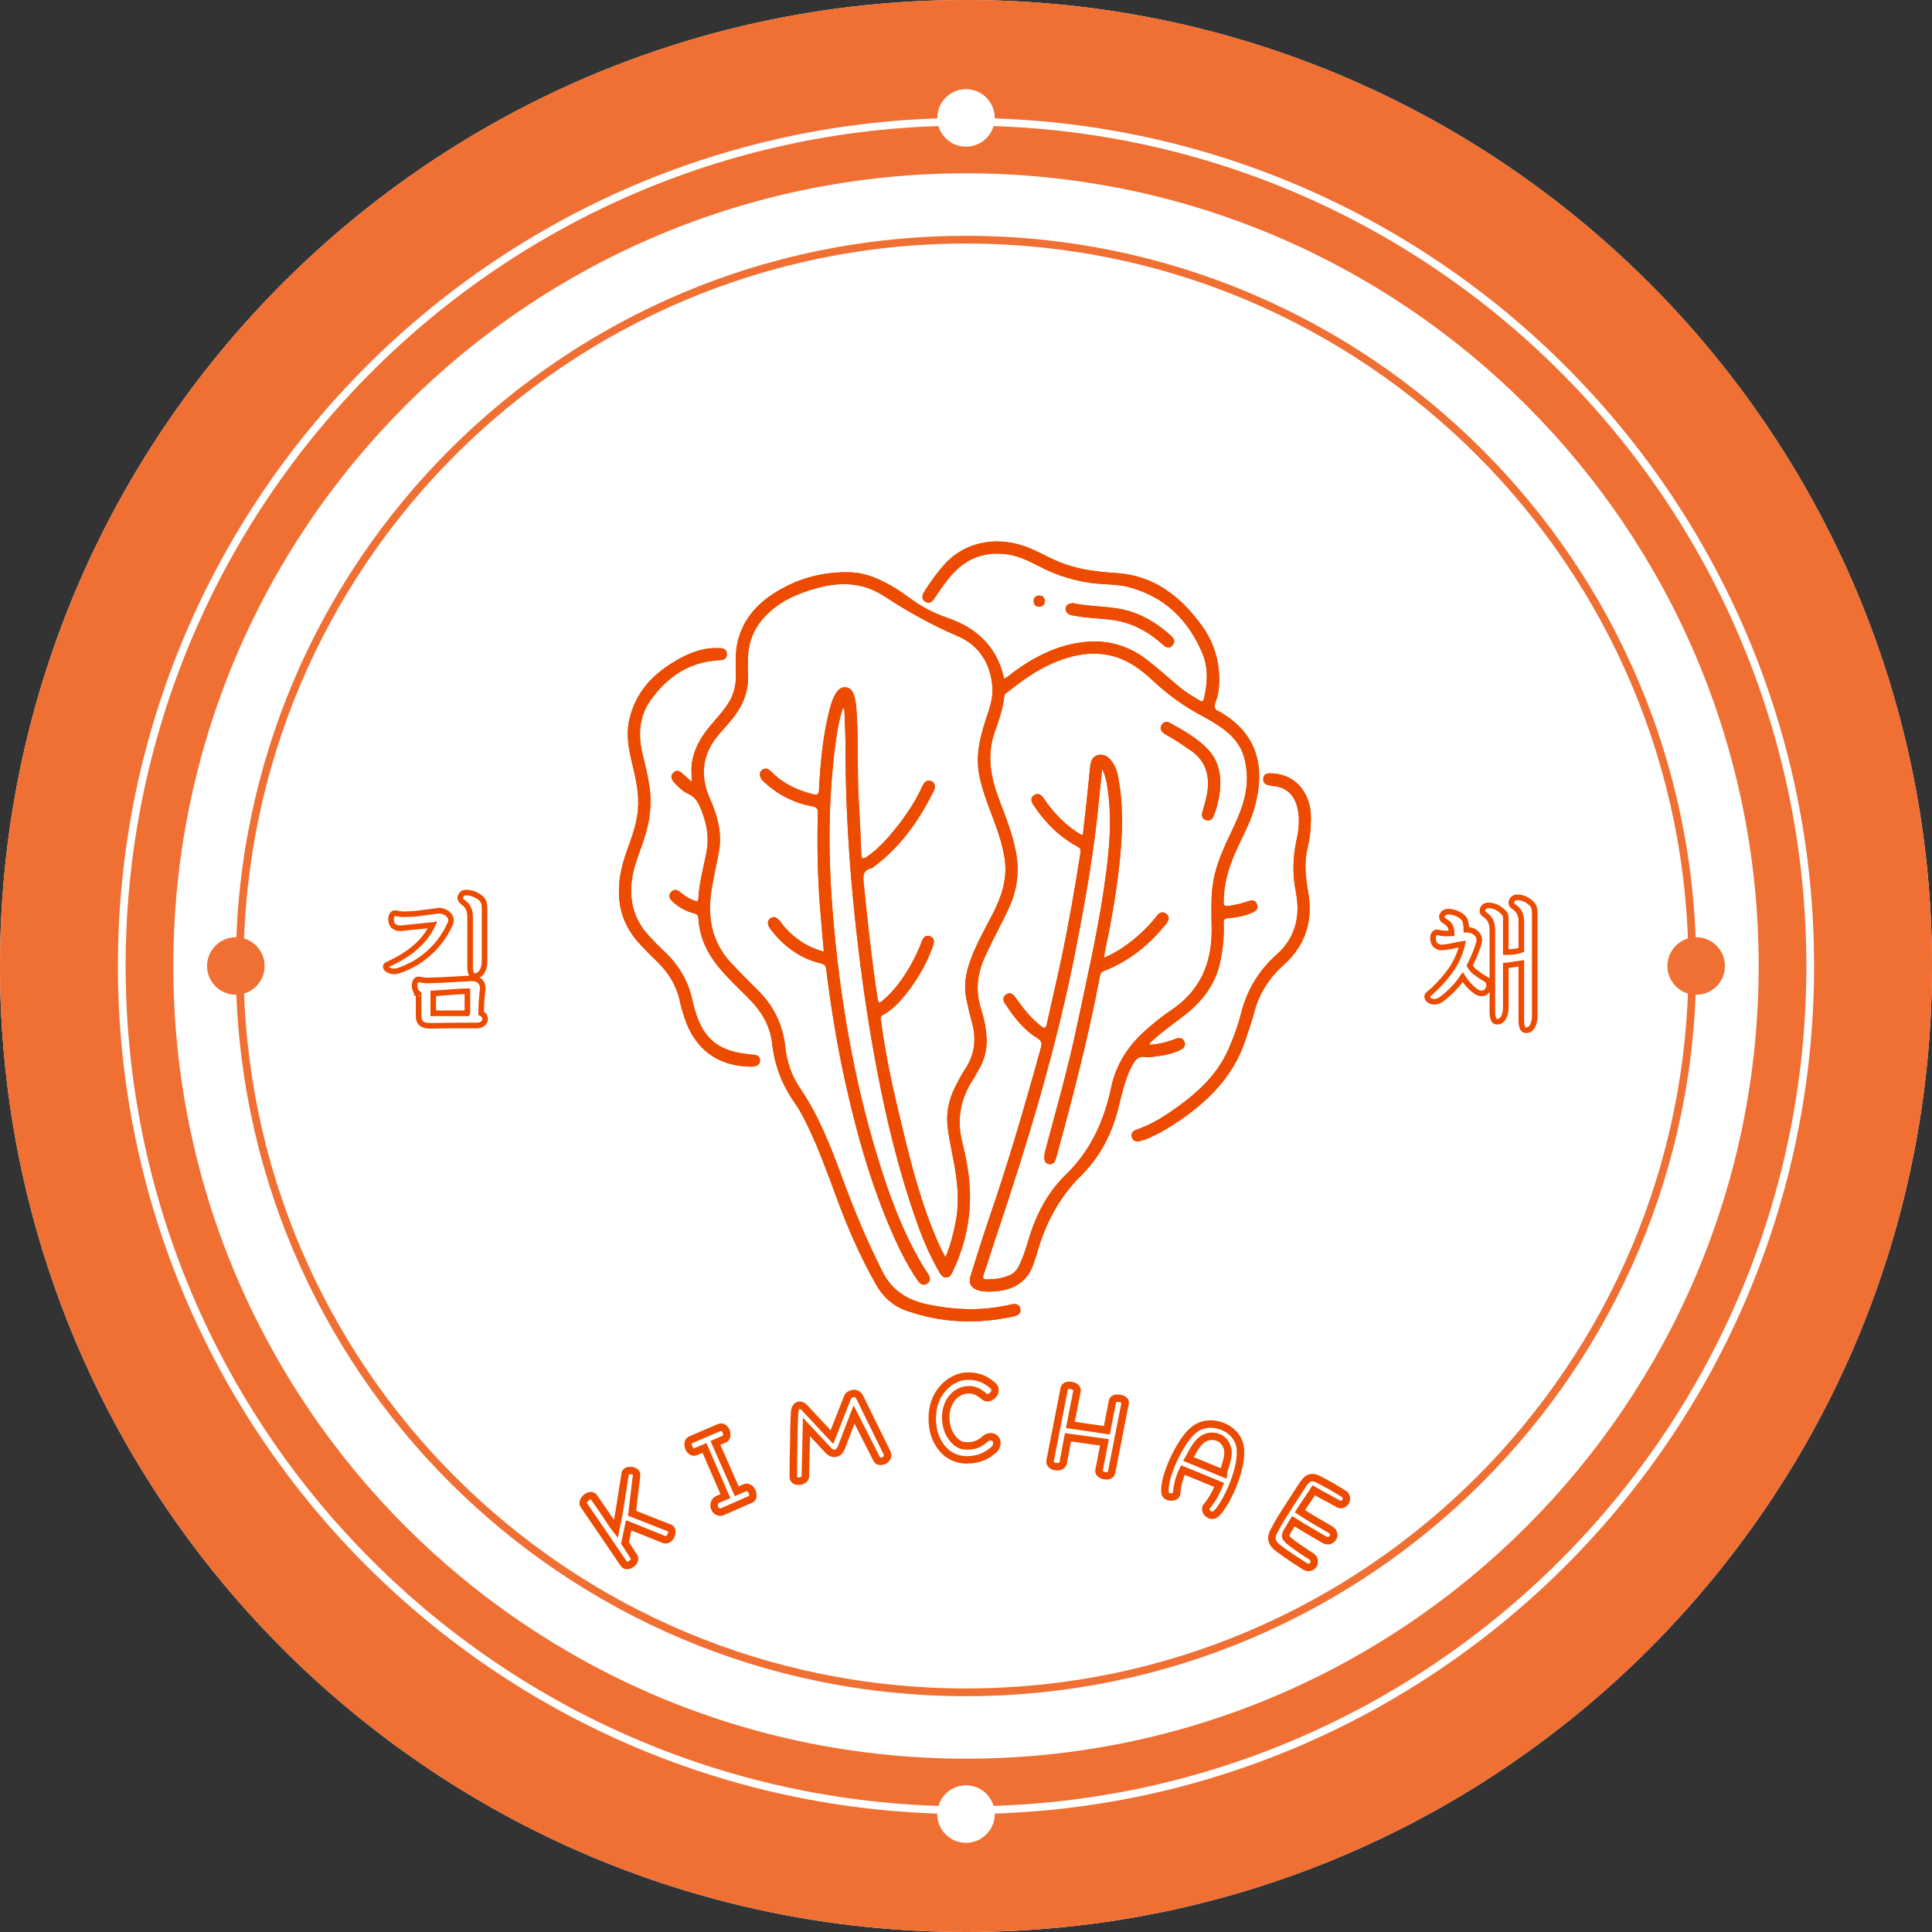 <svg width="427" height="427" xmlns="http://www.w3.org/2000/svg" xmlns:xlink="http://www.w3.org/1999/xlink" xml:space="preserve" overflow="hidden"><rect width="100%" height="100%" fill="#333333" stroke="none"/><defs><clipPath id="clip0"><rect x="0" y="0" width="427" height="427"/></clipPath><clipPath id="clip1"><path d="M0 213.5C-2.71814e-14 95.587 95.587-2.71814e-14 213.5-5.43628e-14 331.413-1.08726e-13 427 95.587 427 213.5 427 331.413 331.413 427 213.5 427 95.587 427-1.35907e-13 331.413 0 213.5Z" fill-rule="evenodd" clip-rule="evenodd"/></clipPath><clipPath id="clip2"><path d="M213.5 26.06C109.979 26.06 26.06 109.979 26.06 213.5 26.06 317.021 109.979 400.939 213.5 400.939 317.021 400.939 400.939 317.021 400.939 213.5 400.939 109.979 317.021 26.06 213.5 26.06Z"/></clipPath><clipPath id="clip3"><path d="M213.5 38.305C116.74 38.305 38.305 116.74 38.305 213.5 38.305 310.26 116.74 388.694 213.5 388.694 310.26 388.694 388.694 310.26 388.694 213.5 388.694 116.74 310.26 38.305 213.5 38.305Z"/></clipPath><clipPath id="clip4"><path d="M213.5 52.121C124.373 52.121 52.121 124.373 52.121 213.5 52.121 302.627 124.373 374.88 213.5 374.88 302.627 374.88 374.88 302.627 374.88 213.5 374.88 124.373 302.627 52.121 213.5 52.121Z"/></clipPath><clipPath id="clip5"><path d="M213.5 19.704C209.991 19.704 207.144 22.551 207.144 26.06 207.144 29.57 209.991 32.416 213.5 32.416 217.009 32.416 219.856 29.57 219.856 26.06 219.856 22.551 217.009 19.704 213.5 19.704Z"/></clipPath><clipPath id="clip6"><path d="M52.121 207.144C48.611 207.144 45.765 209.991 45.765 213.5 45.765 217.009 48.611 219.856 52.121 219.856 55.63 219.856 58.477 217.009 58.477 213.5 58.477 209.991 55.63 207.144 52.121 207.144Z"/></clipPath><clipPath id="clip7"><path d="M374.88 207.144C371.37 207.144 368.524 209.991 368.524 213.5 368.524 217.009 371.37 219.856 374.88 219.856 378.389 219.856 381.236 217.009 381.236 213.5 381.236 209.991 378.389 207.144 374.88 207.144Z"/></clipPath><clipPath id="clip8"><path d="M213.5 394.583C209.991 394.583 207.144 397.43 207.144 400.939 207.144 404.449 209.991 407.295 213.5 407.295 217.009 407.295 219.856 404.449 219.856 400.939 219.856 397.43 217.009 394.583 213.5 394.583Z"/></clipPath></defs><g clip-path="url(#clip0)"><g clip-path="url(#clip1)"><path d="M-42.7-42.7 469.7-42.7 469.7 469.7-42.7 469.7Z" fill="#FFFFFF"/><path d="M-42.7-42.7 469.7-42.7 469.7 469.7-42.7 469.7Z" fill="#F06F33"/><g><g clip-path="url(#clip2)"><path d="M213.5 26.06C109.979 26.06 26.06 109.979 26.06 213.5 26.06 317.021 109.979 400.94 213.5 400.94 317.021 400.94 400.94 317.021 400.94 213.5 400.94 109.979 317.021 26.06 213.5 26.06Z" stroke="#FFFFFF" stroke-width="3.416" fill="none"/></g></g><g><g clip-path="url(#clip3)"><path d="M38.305 38.305 388.694 38.305 388.694 388.694 38.305 388.694Z" fill="#FFFFFF"/></g></g><g><g clip-path="url(#clip4)"><path d="M213.5 52.121C124.373 52.121 52.121 124.373 52.121 213.5 52.121 302.627 124.373 374.879 213.5 374.879 302.627 374.879 374.879 302.627 374.879 213.5 374.879 124.373 302.627 52.121 213.5 52.121Z" stroke="#F06F33" stroke-width="3.416" fill="none"/></g></g><g><path d="M239.325 184.562C239.61 182.009 239.903 179.505 240.17 176.992 240.441 174.47 240.677 171.943 240.948 169.417 241.068 168.301 241.411 167.215 242.616 166.894 243.87 166.561 244.884 167.197 245.645 168.171 246.864 169.729 247.144 171.636 247.424 173.495 248.323 179.464 248.007 185.434 247.353 191.398 246.65 197.821 245.511 204.169 244.169 210.485 244.102 210.809 244.093 211.152 244.034 211.663 246.762 210.502 249.043 208.936 251.165 207.121 252.766 205.747 254.265 204.262 255.551 202.576 256.111 201.842 256.818 201.255 257.73 201.94 258.646 202.62 258.312 203.452 257.721 204.19 254.025 208.812 249.555 212.436 243.999 214.594 243.399 214.83 243.208 215.15 243.105 215.679 240.57 229.126 237.141 242.358 233.515 255.542 233.422 255.871 233.347 256.214 233.2 256.52 232.937 257.08 232.484 257.388 231.847 257.29 231.212 257.192 230.891 256.765 230.829 256.137 230.762 255.484 230.883 254.856 231.051 254.226 233.449 245.214 236.019 236.247 237.946 227.115 240.086 216.979 242.424 206.873 243.95 196.62 245.031 189.339 245.894 182.018 244.844 174.634 244.636 173.157 244.454 171.672 243.6 169.969 243.327 172.513 243.075 174.706 242.87 176.898 241.843 187.96 239.894 198.88 237.767 209.777 233.515 231.599 227.052 252.802 219.977 273.836 219.1 276.447 218.309 279.08 217.401 281.678 217.098 282.536 217.348 282.781 218.139 282.772 219.874 282.745 221.573 282.55 223.179 281.829 224.131 281.402 224.767 280.69 225.216 279.765 226.105 277.946 226.723 276.02 227.297 274.085 228.903 268.618 231.469 263.597 235.531 259.66 241.094 254.256 244.044 247.686 245.597 240.294 246.677 235.175 249.403 231.042 253.295 227.617 255.075 226.052 256.916 224.548 258.882 223.237 265.323 218.931 267.898 212.758 267.801 205.231 267.76 202.176 267.631 199.115 267.974 196.068 268.41 192.164 269.918 188.601 271.563 185.087 272.991 182.058 274.494 179.06 275.198 175.742 275.779 172.989 275.718 170.261 275.019 167.557 274.232 164.515 272.23 162.362 269.708 160.65 268.503 159.827 267.258 159.054 265.963 158.382 261.809 156.219 258.069 153.498 254.657 150.299 251.988 147.8 249.07 145.705 245.418 144.877 241.22 143.93 237.221 144.73 233.311 146.3 229.264 147.92 225.825 150.495 222.427 153.146 222.173 153.342 221.991 153.551 221.96 153.876 221.688 156.686 220.701 159.32 219.793 161.953 217.992 167.184 219.046 172.116 220.941 177.044 222.343 180.693 223.766 184.335 224.513 188.205 225.354 192.542 224.824 196.691 222.987 200.667 221.8 203.243 220.456 205.743 219.198 208.283 218.664 209.363 218.153 210.453 217.654 211.547 215.982 215.203 215.542 218.935 216.778 222.84 217.467 225.011 217.961 227.235 218.05 229.539 218.139 231.887 217.619 234.063 216.475 236.1 215.95 237.034 215.453 237.99 214.87 238.893 212.17 243.105 211.458 247.576 212.677 252.469 213.691 256.56 214.443 260.728 214.38 264.976 214.296 270.602 212.993 275.954 210.551 281.029 210.245 281.669 210 282.319 209.141 282.331 208.313 282.345 207.94 281.731 207.593 281.135 205.623 277.741 204.066 274.157 202.753 270.469 198.23 257.752 195.223 244.645 192.897 231.38 191.296 222.227 190.041 213.019 189.045 203.777 187.663 190.878 186.861 177.947 186.865 164.973 186.865 162.563 186.746 160.151 186.657 157.741 186.643 157.327 186.737 156.87 186.323 156.415 185.46 159.009 185.015 161.62 184.669 164.244 182.973 176.978 183.018 189.749 184.109 202.527 185.643 220.577 188.645 238.359 193.942 255.71 196.443 263.904 199.365 271.936 203.719 279.37 204.111 280.037 204.524 280.69 204.96 281.326 205.516 282.145 205.903 283.008 204.902 283.689 203.955 284.333 203.287 283.67 202.767 282.914 200.574 279.708 198.835 276.255 197.279 272.706 192.479 261.751 189.254 250.306 186.706 238.653 184.94 230.585 183.633 222.432 182.605 214.234 182.498 213.384 182.196 213.104 181.421 212.922 176.836 211.823 173.26 209.195 170.413 205.503 170.253 205.298 170.093 205.089 169.977 204.862 169.608 204.132 169.573 203.421 170.329 202.923 171.031 202.461 171.654 202.75 172.148 203.323 172.628 203.875 173.033 204.489 173.523 205.031 175.822 207.571 178.566 209.403 182.075 210.315 181.867 207.886 181.68 205.587 181.466 203.287 180.745 195.473 180.537 187.64 180.763 179.798 180.794 178.686 180.456 178.379 179.415 178.188 175.385 177.45 171.881 175.599 168.87 172.819 168.523 172.499 168.189 172.153 168.042 171.685 167.865 171.103 167.923 170.569 168.434 170.168 168.936 169.777 169.475 169.795 169.986 170.156 170.266 170.35 170.511 170.6 170.756 170.835 173.295 173.313 176.386 174.723 179.785 175.564 180.635 175.773 180.955 175.586 181.008 174.603 181.319 168.625 181.858 162.669 183.344 156.847 183.685 155.508 184.112 154.201 184.882 153.035 185.362 152.315 185.994 151.816 186.914 151.905 187.84 151.998 188.365 152.635 188.667 153.435 189.156 154.739 189.241 156.117 189.33 157.496 189.749 163.991 189.419 170.502 189.802 177 190.029 180.91 190.215 184.828 190.358 188.743 190.402 189.975 190.802 189.895 191.63 189.33 194.192 187.582 196.203 185.283 198.114 182.894 200.326 180.131 202.256 177.187 203.759 173.971 203.884 173.7 204.017 173.425 204.19 173.18 204.617 172.588 205.191 172.339 205.877 172.669 206.566 172.998 206.708 173.607 206.556 174.309 206.517 174.474 206.446 174.634 206.37 174.79 203.172 181.275 199.115 187.08 193.253 191.469 193.048 191.625 192.843 191.835 192.608 191.884 190.598 192.319 190.74 193.751 190.9 195.308 191.758 203.826 192.679 212.339 193.974 220.808 194.138 221.875 194.481 221.653 195.067 221.151 198.48 218.237 200.797 214.536 202.701 210.546 203.07 209.773 203.385 208.968 203.684 208.162 204.017 207.256 204.551 206.561 205.587 206.953 206.556 207.322 206.517 208.189 206.218 209.034 204.897 212.807 202.927 216.218 200.49 219.371 198.977 221.328 197.297 223.116 195.125 224.336 194.463 224.709 194.649 225.141 194.717 225.629 195.62 232.417 196.998 239.106 198.595 245.761 200.69 254.497 202.741 263.246 206.085 271.621 206.908 273.676 207.732 275.73 208.972 277.857 210.124 275.175 210.728 272.573 211.241 269.935 212.259 264.696 211.391 259.572 210.35 254.452 210.004 252.726 209.692 250.987 209.457 249.239 209.03 246.023 209.706 242.989 211.165 240.121 211.81 238.858 212.436 237.577 213.234 236.407 215.497 233.062 215.852 229.499 214.75 225.683 214.283 224.077 213.932 222.432 213.584 220.794 212.802 217.077 213.807 213.629 215.252 210.266 216.475 207.42 217.987 204.715 219.411 201.966 221.347 198.235 222.64 194.357 222.08 190.073 221.644 186.772 220.532 183.65 219.362 180.549 218.228 177.534 217.063 174.523 216.435 171.347 215.617 167.233 216.503 163.31 217.752 159.427 218.544 156.971 219.522 154.534 219.34 151.896 218.971 146.683 216.391 142.609 211.708 140.607 205.979 138.161 200.632 135.181 195.446 131.774 189.371 127.785 182.961 128.807 176.636 131.28 173.931 132.335 171.476 133.829 169.403 135.91 166.681 138.642 165.321 141.92 165.289 145.763 165.284 146.755 165.226 147.751 165.303 148.734 165.613 152.866 164.052 156.3 161.45 159.364 160.81 160.12 160.183 160.89 159.507 161.611 155.344 166.04 154.441 171.01 156.931 176.587 158.662 180.46 159.698 184.45 158.8 188.743 158.305 191.1 157.829 193.462 157.394 195.828 156.233 202.162 157.043 208.016 161.655 212.904 162.869 214.189 164.106 215.453 165.342 216.711 166.126 217.512 166.931 218.29 167.718 219.086 171.08 222.485 173.019 226.555 173.535 231.31 173.891 234.57 174.879 237.639 176.724 240.347 180.955 246.561 183.654 253.482 186.207 260.475 188.774 267.502 191.674 274.374 195.05 281.064 197.176 285.28 200.548 287.345 204.942 288.279 211.089 289.586 217.223 289.786 223.375 288.327 224.224 288.127 225.202 288.038 225.479 289.186 225.741 290.28 225.003 290.724 224.055 290.934 216.057 292.704 208.171 292.411 200.405 289.702 197.416 288.661 195.223 286.713 193.671 283.995 190.144 277.816 187.324 271.323 184.873 264.656 182.903 259.291 180.955 253.918 178.463 248.763 177.641 247.055 176.787 245.364 175.688 243.817 172.895 239.876 171.204 235.531 170.671 230.718 170.271 227.08 168.625 224.01 166.134 221.368 163.719 218.797 161.051 216.466 158.809 213.717 156.238 210.565 154.583 207.046 154.36 202.941 154.32 202.207 153.951 202.02 153.36 201.859 151.629 201.393 150.09 200.561 148.752 199.36 148.053 198.728 147.555 197.977 148.316 197.141 149.005 196.376 149.793 196.686 150.482 197.288 151.398 198.088 152.421 198.706 153.578 199.098 153.986 199.236 154.32 199.28 154.347 198.657 154.52 195.113 155.503 191.705 156.162 188.244 156.763 185.082 156.211 182.116 155.055 179.162 154.432 177.561 153.795 176.173 152.075 175.422 150.909 174.909 149.94 173.967 149.063 173.01 148.44 172.335 148.008 171.538 148.854 170.756 149.65 170.017 150.344 170.489 150.985 171.098 151.531 171.619 152.11 172.104 152.871 172.779 152.884 171.236 152.733 169.972 152.91 168.714 153.356 165.578 154.872 162.967 156.847 160.575 158.159 158.986 159.596 157.491 160.748 155.766 162.006 153.885 162.638 151.847 162.638 149.574 162.638 147 162.421 144.401 163.025 141.853 164.146 137.142 167.037 133.718 171.005 131.169 176.178 127.846 181.884 126.285 188.031 126.49 190.932 126.588 193.569 127.638 196.095 128.985 197.732 129.857 199.297 130.849 200.774 131.966 203.403 133.954 206.272 135.479 209.391 136.551 213.388 137.926 216.841 140.074 219.278 143.645 220.581 145.553 221.408 147.662 221.916 149.984 222.684 149.704 223.209 149.135 223.811 148.689 228.512 145.211 233.574 142.604 239.484 141.911 244.818 141.283 249.555 142.73 253.731 145.999 256.137 147.88 258.398 149.949 260.75 151.896 262.08 152.999 263.571 153.867 265.038 154.765 265.732 155.188 265.937 155.064 266.114 154.294 266.875 150.997 267.106 147.707 265.79 144.522 262.685 137 257.379 131.831 249.391 129.741 246.806 129.066 244.083 129.225 241.442 128.879 237.612 128.376 233.961 127.3 230.505 125.578 228.004 124.332 225.558 122.945 222.738 122.535 217.917 121.842 213.807 123.212 210.52 126.854 209.043 128.487 207.811 130.307 206.601 132.139 206.09 132.913 205.462 133.602 204.502 132.988 203.497 132.344 203.844 131.432 204.368 130.613 205.77 128.443 207.264 126.329 209.034 124.439 213.584 119.578 220.834 118.319 227.64 121.179 230.255 122.278 232.68 123.767 235.379 124.698 239.045 125.96 242.83 126.418 246.659 126.65 254.963 127.153 260.813 131.716 265.501 138.112 268.511 142.217 269.797 146.87 269.383 151.972 269.295 153.057 269.054 154.103 268.681 155.108 268.294 156.144 268.329 156.922 269.544 157.283 269.624 157.305 269.691 157.376 269.762 157.416 278.021 162.234 279.743 169.768 277.235 178.606 276.278 181.973 274.535 185.015 273.124 188.195 271.554 191.723 270.464 195.361 270.438 199.276 270.433 200.151 270.643 200.352 271.518 200.228 272.928 200.018 274.312 199.743 275.651 199.253 276.531 198.933 277.438 198.809 277.826 199.876 278.208 200.926 277.452 201.428 276.584 201.789 274.934 202.473 273.196 202.794 271.443 202.923 270.531 202.99 270.429 203.368 270.452 204.124 270.549 207.104 270.277 210.058 269.602 212.966 268.494 217.716 265.687 221.31 261.933 224.273 259.598 226.11 257.125 227.769 254.942 229.797 254.608 230.104 254.149 230.322 254.021 230.9 255.787 230.825 257.45 230.46 259.073 229.877 259.398 229.761 259.714 229.619 260.043 229.521 260.79 229.308 261.44 229.46 261.765 230.225 262.085 230.989 261.742 231.585 261.058 231.945 259.194 232.911 257.17 233.298 255.106 233.52 254.51 233.587 253.883 233.734 253.309 233.627 251.445 233.284 250.742 234.477 250.044 235.837 248.496 238.862 247.877 242.181 247.033 245.413 245.583 250.956 242.998 255.791 238.915 259.843 234.005 264.726 230.9 270.647 229.103 277.296 228.984 277.75 228.77 278.182 228.641 278.635 227.333 283.377 223.93 285.25 219.309 285.441 218.407 285.476 217.508 285.49 216.609 285.285 214.709 284.849 213.962 283.759 214.545 281.891 215.852 277.662 217.178 273.436 218.619 269.246 222.88 256.844 226.555 244.27 230.037 231.63 230.326 230.58 230.282 230.041 229.157 229.362 226.123 227.519 224.033 224.677 222.094 221.76 221.608 221.03 221.636 220.234 222.458 219.74 223.232 219.273 223.86 219.665 224.336 220.327 225.82 222.392 227.315 224.441 229.268 226.11 229.526 226.336 229.797 226.55 230.055 226.777 230.727 227.36 231.127 227.386 231.354 226.354 232.368 221.693 233.476 217.049 234.472 212.384 236.166 204.431 237.563 196.425 238.805 188.391 238.915 187.653 238.711 187.409 238.075 187.066 234.005 184.877 230.878 181.653 228.347 177.828 227.853 177.081 227.711 176.213 228.623 175.688 229.504 175.186 230.162 175.697 230.673 176.453 232.692 179.447 235.126 182.031 238.164 184.014 238.378 184.157 238.6 184.291 238.826 184.415 238.933 184.469 239.057 184.487 239.325 184.562ZM141.484 208.719C142.73 210.03 143.988 211.334 145.287 212.588 147.84 215.043 149.566 217.939 150.29 221.431 150.526 222.56 150.878 223.673 151.233 224.78 153.493 231.884 158.634 235.686 166.049 235.753 166.388 235.758 166.74 235.686 167.064 235.588 167.669 235.406 167.989 234.952 167.972 234.33 167.953 233.698 167.601 233.284 166.957 233.177 166.406 233.088 165.849 233.026 165.293 232.969 158.693 232.279 155.41 229.539 153.569 223.165 153.405 222.587 153.226 222.009 153.106 221.422 152.217 217.018 150.094 213.322 146.808 210.262 145.607 209.15 144.477 207.963 143.365 206.761 140.252 203.39 139.104 199.391 139.606 194.863 139.887 192.311 140.737 189.926 141.622 187.551 143.255 183.183 144.246 178.731 143.565 174.034 143.223 171.689 142.693 169.386 142.111 167.095 141.003 162.736 141.115 158.501 143.81 154.725 147.542 149.494 152.479 146.212 159.084 145.905 159.974 145.865 160.641 145.584 160.65 144.602 160.659 143.619 159.992 143.276 159.11 143.245 158.724 143.227 158.337 143.218 157.95 143.227 155.076 143.29 152.465 144.295 150.01 145.661 144.482 148.725 140.336 152.968 139.015 159.4 138.362 162.598 138.988 165.739 139.745 168.847 140.581 172.281 141.337 175.714 140.964 179.3 140.665 182.16 139.709 184.824 138.749 187.493 137.663 190.5 136.76 193.538 136.796 197.154 136.782 201.379 138.313 205.373 141.484 208.719ZM289.341 177.663C288.207 173.482 285.005 170.961 280.81 170.916 279.992 170.907 279.321 171.098 279.209 172.018 279.093 172.984 279.667 173.433 280.553 173.572 280.891 173.624 281.228 173.714 281.571 173.749 284.426 174.055 286.05 175.746 286.722 178.428 287.331 180.861 287.068 183.316 286.543 185.719 285.735 189.432 285.64 193.124 286.361 196.861 286.739 198.849 286.921 200.872 286.619 202.9 286.134 206.148 284.582 208.826 282.158 210.978 278.138 214.545 275.544 218.922 274.241 224.14 273.595 226.714 272.666 229.224 271.607 231.674 268.921 237.911 264.015 242.114 258.589 245.81 256.28 247.384 253.848 248.763 251.183 249.679 250.395 249.951 249.902 250.48 250.151 251.342 250.4 252.21 251.12 252.406 251.907 252.21 252.611 252.037 253.313 251.797 253.972 251.498 255.893 250.631 257.739 249.608 259.504 248.456 266.653 243.791 272.595 238.101 275.312 229.703 275.962 227.698 276.687 225.714 277.216 223.681 278.297 219.545 280.508 216.137 283.657 213.313 288.501 208.976 290.231 203.612 289.133 197.248 288.589 194.103 288.199 190.941 288.914 187.76 289.337 185.869 289.667 183.962 289.674 182.502 289.809 180.546 289.728 179.091 289.341 177.663ZM267.013 165.667C264.607 163.096 261.524 161.42 258.477 159.729 257.85 159.383 257.187 159.507 256.774 160.139 256.324 160.823 256.507 161.469 257.108 161.971 257.437 162.246 257.819 162.456 258.193 162.664 259.923 163.625 261.546 164.751 263.179 165.867 266.145 167.895 267.222 170.746 266.942 174.23 266.795 176.048 266.226 177.756 265.741 179.496 265.527 180.269 265.678 181.008 266.56 181.265 267.404 181.515 267.995 181.062 268.276 180.292 269.126 177.984 269.673 175.604 269.713 173.135 269.726 170.31 268.939 167.731 267.013 165.667ZM235.553 134.363C235.428 135.105 235.793 135.608 236.478 135.857 236.798 135.973 237.141 136.031 237.479 136.093 240.103 136.582 242.776 136.645 245.418 136.951 249.888 137.471 253.669 139.46 256.974 142.453 257.601 143.022 258.41 143.467 259.131 142.662 259.865 141.844 259.438 141.066 258.727 140.434 256.169 138.157 253.376 136.306 250.08 135.221 245.805 133.82 241.299 134.229 237.136 133.304 236.273 133.366 235.681 133.588 235.553 134.363ZM229.7 131.64C228.863 131.636 228.436 132.139 228.468 132.953 228.499 133.726 228.988 134.122 229.74 134.087 230.491 134.055 230.895 133.607 230.94 132.82 230.851 132.104 230.46 131.64 229.7 131.64Z" fill="#ED4B00"/><path d="M239.325 184.562C239.61 182.009 239.903 179.505 240.17 176.992 240.441 174.47 240.677 171.943 240.948 169.417 241.068 168.301 241.411 167.215 242.616 166.894 243.87 166.561 244.884 167.197 245.645 168.171 246.864 169.729 247.144 171.636 247.424 173.495 248.323 179.464 248.007 185.434 247.353 191.398 246.65 197.821 245.511 204.169 244.169 210.485 244.102 210.809 244.093 211.152 244.034 211.663 246.762 210.502 249.043 208.936 251.165 207.121 252.766 205.747 254.265 204.262 255.551 202.576 256.111 201.842 256.818 201.255 257.73 201.94 258.646 202.62 258.312 203.452 257.721 204.19 254.025 208.812 249.555 212.436 243.999 214.594 243.399 214.83 243.208 215.15 243.105 215.679 240.57 229.126 237.141 242.358 233.515 255.542 233.422 255.871 233.347 256.214 233.2 256.52 232.937 257.08 232.484 257.388 231.847 257.29 231.212 257.192 230.891 256.765 230.829 256.137 230.762 255.484 230.883 254.856 231.051 254.226 233.449 245.214 236.019 236.247 237.946 227.115 240.086 216.979 242.424 206.873 243.95 196.62 245.031 189.339 245.894 182.018 244.844 174.634 244.636 173.157 244.454 171.672 243.6 169.969 243.327 172.513 243.075 174.706 242.87 176.898 241.843 187.96 239.894 198.88 237.767 209.777 233.515 231.599 227.052 252.802 219.977 273.836 219.1 276.447 218.309 279.08 217.401 281.678 217.098 282.536 217.348 282.781 218.139 282.772 219.874 282.745 221.573 282.55 223.179 281.829 224.131 281.402 224.767 280.69 225.216 279.765 226.105 277.946 226.723 276.02 227.297 274.085 228.903 268.618 231.469 263.597 235.531 259.66 241.094 254.256 244.044 247.686 245.597 240.294 246.677 235.175 249.403 231.042 253.295 227.617 255.075 226.052 256.916 224.548 258.882 223.237 265.323 218.931 267.898 212.758 267.801 205.231 267.76 202.176 267.631 199.115 267.974 196.068 268.41 192.164 269.918 188.601 271.563 185.087 272.991 182.058 274.494 179.06 275.198 175.742 275.779 172.989 275.718 170.261 275.019 167.557 274.232 164.515 272.23 162.362 269.708 160.65 268.503 159.827 267.258 159.054 265.963 158.382 261.809 156.219 258.069 153.498 254.657 150.299 251.988 147.8 249.07 145.705 245.418 144.877 241.22 143.93 237.221 144.73 233.311 146.3 229.264 147.92 225.825 150.495 222.427 153.146 222.173 153.342 221.991 153.551 221.96 153.876 221.688 156.686 220.701 159.32 219.793 161.953 217.992 167.184 219.046 172.116 220.941 177.044 222.343 180.693 223.766 184.335 224.513 188.205 225.354 192.542 224.824 196.691 222.987 200.667 221.8 203.243 220.456 205.743 219.198 208.283 218.664 209.363 218.153 210.453 217.654 211.547 215.982 215.203 215.542 218.935 216.778 222.84 217.467 225.011 217.961 227.235 218.05 229.539 218.139 231.887 217.619 234.063 216.475 236.1 215.95 237.034 215.453 237.99 214.87 238.893 212.17 243.105 211.458 247.576 212.677 252.469 213.691 256.56 214.443 260.728 214.38 264.976 214.296 270.602 212.993 275.954 210.551 281.029 210.245 281.669 210 282.319 209.141 282.331 208.313 282.345 207.94 281.731 207.593 281.135 205.623 277.741 204.066 274.157 202.753 270.469 198.23 257.752 195.223 244.645 192.897 231.38 191.296 222.227 190.041 213.019 189.045 203.777 187.663 190.878 186.861 177.947 186.865 164.973 186.865 162.563 186.746 160.151 186.657 157.741 186.643 157.327 186.737 156.87 186.323 156.415 185.46 159.009 185.015 161.62 184.669 164.244 182.973 176.978 183.018 189.749 184.109 202.527 185.643 220.577 188.645 238.359 193.942 255.71 196.443 263.904 199.365 271.936 203.719 279.37 204.111 280.037 204.524 280.69 204.96 281.326 205.516 282.145 205.903 283.008 204.902 283.689 203.955 284.333 203.287 283.67 202.767 282.914 200.574 279.708 198.835 276.255 197.279 272.706 192.479 261.751 189.254 250.306 186.706 238.653 184.94 230.585 183.633 222.432 182.605 214.234 182.498 213.384 182.196 213.104 181.421 212.922 176.836 211.823 173.26 209.195 170.413 205.503 170.253 205.298 170.093 205.089 169.977 204.862 169.608 204.132 169.573 203.421 170.329 202.923 171.031 202.461 171.654 202.75 172.148 203.323 172.628 203.875 173.033 204.489 173.523 205.031 175.822 207.571 178.566 209.403 182.075 210.315 181.867 207.886 181.68 205.587 181.466 203.287 180.745 195.473 180.537 187.64 180.763 179.798 180.794 178.686 180.456 178.379 179.415 178.188 175.385 177.45 171.881 175.599 168.87 172.819 168.523 172.499 168.189 172.153 168.042 171.685 167.865 171.103 167.923 170.569 168.434 170.168 168.936 169.777 169.475 169.795 169.986 170.156 170.266 170.35 170.511 170.6 170.756 170.835 173.295 173.313 176.386 174.723 179.785 175.564 180.635 175.773 180.955 175.586 181.008 174.603 181.319 168.625 181.858 162.669 183.344 156.847 183.685 155.508 184.112 154.201 184.882 153.035 185.362 152.315 185.994 151.816 186.914 151.905 187.84 151.998 188.365 152.635 188.667 153.435 189.156 154.739 189.241 156.117 189.33 157.496 189.749 163.991 189.419 170.502 189.802 177 190.029 180.91 190.215 184.828 190.358 188.743 190.402 189.975 190.802 189.895 191.63 189.33 194.192 187.582 196.203 185.283 198.114 182.894 200.326 180.131 202.256 177.187 203.759 173.971 203.884 173.7 204.017 173.425 204.19 173.18 204.617 172.588 205.191 172.339 205.877 172.669 206.566 172.998 206.708 173.607 206.556 174.309 206.517 174.474 206.446 174.634 206.37 174.79 203.172 181.275 199.115 187.08 193.253 191.469 193.048 191.625 192.843 191.835 192.608 191.884 190.598 192.319 190.74 193.751 190.9 195.308 191.758 203.826 192.679 212.339 193.974 220.808 194.138 221.875 194.481 221.653 195.067 221.151 198.48 218.237 200.797 214.536 202.701 210.546 203.07 209.773 203.385 208.968 203.684 208.162 204.017 207.256 204.551 206.561 205.587 206.953 206.556 207.322 206.517 208.189 206.218 209.034 204.897 212.807 202.927 216.218 200.49 219.371 198.977 221.328 197.297 223.116 195.125 224.336 194.463 224.709 194.649 225.141 194.717 225.629 195.62 232.417 196.998 239.106 198.595 245.761 200.69 254.497 202.741 263.246 206.085 271.621 206.908 273.676 207.732 275.73 208.972 277.857 210.124 275.175 210.728 272.573 211.241 269.935 212.259 264.696 211.391 259.572 210.35 254.452 210.004 252.726 209.692 250.987 209.457 249.239 209.03 246.023 209.706 242.989 211.165 240.121 211.81 238.858 212.436 237.577 213.234 236.407 215.497 233.062 215.852 229.499 214.75 225.683 214.283 224.077 213.932 222.432 213.584 220.794 212.802 217.077 213.807 213.629 215.252 210.266 216.475 207.42 217.987 204.715 219.411 201.966 221.347 198.235 222.64 194.357 222.08 190.073 221.644 186.772 220.532 183.65 219.362 180.549 218.228 177.534 217.063 174.523 216.435 171.347 215.617 167.233 216.503 163.31 217.752 159.427 218.544 156.971 219.522 154.534 219.34 151.896 218.971 146.683 216.391 142.609 211.708 140.607 205.979 138.161 200.632 135.181 195.446 131.774 189.371 127.785 182.961 128.807 176.636 131.28 173.931 132.335 171.476 133.829 169.403 135.91 166.681 138.642 165.321 141.92 165.289 145.763 165.284 146.755 165.226 147.751 165.303 148.734 165.613 152.866 164.052 156.3 161.45 159.364 160.81 160.12 160.183 160.89 159.507 161.611 155.344 166.04 154.441 171.01 156.931 176.587 158.662 180.46 159.698 184.45 158.8 188.743 158.305 191.1 157.829 193.462 157.394 195.828 156.233 202.162 157.043 208.016 161.655 212.904 162.869 214.189 164.106 215.453 165.342 216.711 166.126 217.512 166.931 218.29 167.718 219.086 171.08 222.485 173.019 226.555 173.535 231.31 173.891 234.57 174.879 237.639 176.724 240.347 180.955 246.561 183.654 253.482 186.207 260.475 188.774 267.502 191.674 274.374 195.05 281.064 197.176 285.28 200.548 287.345 204.942 288.279 211.089 289.586 217.223 289.786 223.375 288.327 224.224 288.127 225.202 288.038 225.479 289.186 225.741 290.28 225.003 290.724 224.055 290.934 216.057 292.704 208.171 292.411 200.405 289.702 197.416 288.661 195.223 286.713 193.671 283.995 190.144 277.816 187.324 271.323 184.873 264.656 182.903 259.291 180.955 253.918 178.463 248.763 177.641 247.055 176.787 245.364 175.688 243.817 172.895 239.876 171.204 235.531 170.671 230.718 170.271 227.08 168.625 224.01 166.134 221.368 163.719 218.797 161.051 216.466 158.809 213.717 156.238 210.565 154.583 207.046 154.36 202.941 154.32 202.207 153.951 202.02 153.36 201.859 151.629 201.393 150.09 200.561 148.752 199.36 148.053 198.728 147.555 197.977 148.316 197.141 149.005 196.376 149.793 196.686 150.482 197.288 151.398 198.088 152.421 198.706 153.578 199.098 153.986 199.236 154.32 199.28 154.347 198.657 154.52 195.113 155.503 191.705 156.162 188.244 156.763 185.082 156.211 182.116 155.055 179.162 154.432 177.561 153.795 176.173 152.075 175.422 150.909 174.909 149.94 173.967 149.063 173.01 148.44 172.335 148.008 171.538 148.854 170.756 149.65 170.017 150.344 170.489 150.985 171.098 151.531 171.619 152.11 172.104 152.871 172.779 152.884 171.236 152.733 169.972 152.91 168.714 153.356 165.578 154.872 162.967 156.847 160.575 158.159 158.986 159.596 157.491 160.748 155.766 162.006 153.885 162.638 151.847 162.638 149.574 162.638 147 162.421 144.401 163.025 141.853 164.146 137.142 167.037 133.718 171.005 131.169 176.178 127.846 181.884 126.285 188.031 126.49 190.932 126.588 193.569 127.638 196.095 128.985 197.732 129.857 199.297 130.849 200.774 131.966 203.403 133.954 206.272 135.479 209.391 136.551 213.388 137.926 216.841 140.074 219.278 143.645 220.581 145.553 221.408 147.662 221.916 149.984 222.684 149.704 223.209 149.135 223.811 148.689 228.512 145.211 233.574 142.604 239.484 141.911 244.818 141.283 249.555 142.73 253.731 145.999 256.137 147.88 258.398 149.949 260.75 151.896 262.08 152.999 263.571 153.867 265.038 154.765 265.732 155.188 265.937 155.064 266.114 154.294 266.875 150.997 267.106 147.707 265.79 144.522 262.685 137 257.379 131.831 249.391 129.741 246.806 129.066 244.083 129.225 241.442 128.879 237.612 128.376 233.961 127.3 230.505 125.578 228.004 124.332 225.558 122.945 222.738 122.535 217.917 121.842 213.807 123.212 210.52 126.854 209.043 128.487 207.811 130.307 206.601 132.139 206.09 132.913 205.462 133.602 204.502 132.988 203.497 132.344 203.844 131.432 204.368 130.613 205.77 128.443 207.264 126.329 209.034 124.439 213.584 119.578 220.834 118.319 227.64 121.179 230.255 122.278 232.68 123.767 235.379 124.698 239.045 125.96 242.83 126.418 246.659 126.65 254.963 127.153 260.813 131.716 265.501 138.112 268.511 142.217 269.797 146.87 269.383 151.972 269.295 153.057 269.054 154.103 268.681 155.108 268.294 156.144 268.329 156.922 269.544 157.283 269.624 157.305 269.691 157.376 269.762 157.416 278.021 162.234 279.743 169.768 277.235 178.606 276.278 181.973 274.535 185.015 273.124 188.195 271.554 191.723 270.464 195.361 270.438 199.276 270.433 200.151 270.643 200.352 271.518 200.228 272.928 200.018 274.312 199.743 275.651 199.253 276.531 198.933 277.438 198.809 277.826 199.876 278.208 200.926 277.452 201.428 276.584 201.789 274.934 202.473 273.196 202.794 271.443 202.923 270.531 202.99 270.429 203.368 270.452 204.124 270.549 207.104 270.277 210.058 269.602 212.966 268.494 217.716 265.687 221.31 261.933 224.273 259.598 226.11 257.125 227.769 254.942 229.797 254.608 230.104 254.149 230.322 254.021 230.9 255.787 230.825 257.45 230.46 259.073 229.877 259.398 229.761 259.714 229.619 260.043 229.521 260.79 229.308 261.44 229.46 261.765 230.225 262.085 230.989 261.742 231.585 261.058 231.945 259.194 232.911 257.17 233.298 255.106 233.52 254.51 233.587 253.883 233.734 253.309 233.627 251.445 233.284 250.742 234.477 250.044 235.837 248.496 238.862 247.877 242.181 247.033 245.413 245.583 250.956 242.998 255.791 238.915 259.843 234.005 264.726 230.9 270.647 229.103 277.296 228.984 277.75 228.77 278.182 228.641 278.635 227.333 283.377 223.93 285.25 219.309 285.441 218.407 285.476 217.508 285.49 216.609 285.285 214.709 284.849 213.962 283.759 214.545 281.891 215.852 277.662 217.178 273.436 218.619 269.246 222.88 256.844 226.555 244.27 230.037 231.63 230.326 230.58 230.282 230.041 229.157 229.362 226.123 227.519 224.033 224.677 222.094 221.76 221.608 221.03 221.636 220.234 222.458 219.74 223.232 219.273 223.86 219.665 224.336 220.327 225.82 222.392 227.315 224.441 229.268 226.11 229.526 226.336 229.797 226.55 230.055 226.777 230.727 227.36 231.127 227.386 231.354 226.354 232.368 221.693 233.476 217.049 234.472 212.384 236.166 204.431 237.563 196.425 238.805 188.391 238.915 187.653 238.711 187.409 238.075 187.066 234.005 184.877 230.878 181.653 228.347 177.828 227.853 177.081 227.711 176.213 228.623 175.688 229.504 175.186 230.162 175.697 230.673 176.453 232.692 179.447 235.126 182.031 238.164 184.014 238.378 184.157 238.6 184.291 238.826 184.415 238.933 184.469 239.057 184.487 239.325 184.562ZM141.484 208.719C142.73 210.03 143.988 211.334 145.287 212.588 147.84 215.043 149.566 217.939 150.29 221.431 150.526 222.56 150.878 223.673 151.233 224.78 153.493 231.884 158.634 235.686 166.049 235.753 166.388 235.758 166.74 235.686 167.064 235.588 167.669 235.406 167.989 234.952 167.972 234.33 167.953 233.698 167.601 233.284 166.957 233.177 166.406 233.088 165.849 233.026 165.293 232.969 158.693 232.279 155.41 229.539 153.569 223.165 153.405 222.587 153.226 222.009 153.106 221.422 152.217 217.018 150.094 213.322 146.808 210.262 145.607 209.15 144.477 207.963 143.365 206.761 140.252 203.39 139.104 199.391 139.606 194.863 139.887 192.311 140.737 189.926 141.622 187.551 143.255 183.183 144.246 178.731 143.565 174.034 143.223 171.689 142.693 169.386 142.111 167.095 141.003 162.736 141.115 158.501 143.81 154.725 147.542 149.494 152.479 146.212 159.084 145.905 159.974 145.865 160.641 145.584 160.65 144.602 160.659 143.619 159.992 143.276 159.11 143.245 158.724 143.227 158.337 143.218 157.95 143.227 155.076 143.29 152.465 144.295 150.01 145.661 144.482 148.725 140.336 152.968 139.015 159.4 138.362 162.598 138.988 165.739 139.745 168.847 140.581 172.281 141.337 175.714 140.964 179.3 140.665 182.16 139.709 184.824 138.749 187.493 137.663 190.5 136.76 193.538 136.796 197.154 136.782 201.379 138.313 205.373 141.484 208.719ZM289.341 177.663C288.207 173.482 285.005 170.961 280.81 170.916 279.992 170.907 279.321 171.098 279.209 172.018 279.093 172.984 279.667 173.433 280.553 173.572 280.891 173.624 281.228 173.714 281.571 173.749 284.426 174.055 286.05 175.746 286.722 178.428 287.331 180.861 287.068 183.316 286.543 185.719 285.735 189.432 285.64 193.124 286.361 196.861 286.739 198.849 286.921 200.872 286.619 202.9 286.134 206.148 284.582 208.826 282.158 210.978 278.138 214.545 275.544 218.922 274.241 224.14 273.595 226.714 272.666 229.224 271.607 231.674 268.921 237.911 264.015 242.114 258.589 245.81 256.28 247.384 253.848 248.763 251.183 249.679 250.395 249.951 249.902 250.48 250.151 251.342 250.4 252.21 251.12 252.406 251.907 252.21 252.611 252.037 253.313 251.797 253.972 251.498 255.893 250.631 257.739 249.608 259.504 248.456 266.653 243.791 272.595 238.101 275.312 229.703 275.962 227.698 276.687 225.714 277.216 223.681 278.297 219.545 280.508 216.137 283.657 213.313 288.501 208.976 290.231 203.612 289.133 197.248 288.589 194.103 288.199 190.941 288.914 187.76 289.337 185.869 289.667 183.962 289.674 182.502 289.809 180.546 289.728 179.091 289.341 177.663ZM267.013 165.667C264.607 163.096 261.524 161.42 258.477 159.729 257.85 159.383 257.187 159.507 256.774 160.139 256.324 160.823 256.507 161.469 257.108 161.971 257.437 162.246 257.819 162.456 258.193 162.664 259.923 163.625 261.546 164.751 263.179 165.867 266.145 167.895 267.222 170.746 266.942 174.23 266.795 176.048 266.226 177.756 265.741 179.496 265.527 180.269 265.678 181.008 266.56 181.265 267.404 181.515 267.995 181.062 268.276 180.292 269.126 177.984 269.673 175.604 269.713 173.135 269.726 170.31 268.939 167.731 267.013 165.667ZM235.553 134.363C235.428 135.105 235.793 135.608 236.478 135.857 236.798 135.973 237.141 136.031 237.479 136.093 240.103 136.582 242.776 136.645 245.418 136.951 249.888 137.471 253.669 139.46 256.974 142.453 257.601 143.022 258.41 143.467 259.131 142.662 259.865 141.844 259.438 141.066 258.727 140.434 256.169 138.157 253.376 136.306 250.08 135.221 245.805 133.82 241.299 134.229 237.136 133.304 236.273 133.366 235.681 133.588 235.553 134.363ZM229.7 131.64C228.863 131.636 228.436 132.139 228.468 132.953 228.499 133.726 228.988 134.122 229.74 134.087 230.491 134.055 230.895 133.607 230.94 132.82 230.851 132.104 230.46 131.64 229.7 131.64Z" fill="#ED4B00"/></g><g><g clip-path="url(#clip5)"><path d="M207.144 19.704 219.856 19.704 219.856 32.416 207.144 32.416Z" fill="#FFFFFF"/></g></g><g><g clip-path="url(#clip6)"><path d="M45.765 207.144 58.477 207.144 58.477 219.856 45.765 219.856Z" fill="#F06F33"/></g></g><g><g clip-path="url(#clip7)"><path d="M368.524 207.144 381.236 207.144 381.236 219.856 368.524 219.856Z" fill="#F06F33"/></g></g><g><g clip-path="url(#clip8)"><path d="M207.144 394.583 219.856 394.583 219.856 407.295 207.144 407.295Z" fill="#FFFFFF"/></g></g><path d="M99.446 216.493C97.894 216.591 96.573 216.658 95.688 216.658 94.238 216.76 93.575 216.689 92.619 216.462 91.961 216.364 91.632 217.058 91.632 217.814 91.632 218.606 91.961 219.425 92.619 219.66 92.521 219.66 92.481 219.66 92.45 219.691L92.521 219.723 92.521 224.504C92.521 226.123 93.282 226.817 95.621 226.719 97.894 226.688 99.34 226.648 100.692 226.648L105.54 226.648C106.367 226.648 107.422 225.994 107.19 224.931 107.03 224.313 106.563 224.077 106.336 223.948L106.336 223.846C106.336 223.321 106.367 222.565 106.403 221.573 106.465 220.585 106.563 219.66 106.665 218.837 106.892 216.987 105.611 216.195 104.197 216.231ZM93.833 201.691C92.65 201.851 91.396 202.02 90.511 202.02 89.052 202.118 88.402 202.055 87.442 201.82 86.783 201.722 86.423 202.385 86.423 203.141 86.423 203.897 86.721 204.724 87.379 204.889 87.508 204.982 87.606 205.022 87.837 205.12 88.104 205.151 88.5 205.218 89.319 205.089 90.15 204.982 91.396 204.853 92.588 204.76L95.621 204.426C93.771 208.251 90.573 210.925 85.729 213.131 85.071 213.398 85.133 213.887 85.662 214.247 86.156 214.612 87.05 214.879 88.104 214.514 90.115 213.856 92.388 212.704 94.398 210.987 96.377 209.305 98.223 207.059 99.509 204.164 99.905 203.27 99.544 202.514 98.98 201.989 98.361 201.491 97.498 201.192 96.804 201.295ZM107.092 200.797C107.092 200.499 107.061 200.201 107.03 199.943 106.995 199.413 106.732 198.955 106.305 198.528 105.54 197.901 104.357 197.274 103.036 197.274 102.342 197.274 101.951 197.603 101.786 198.163 101.555 198.559 101.884 199.017 102.182 199.284 103.236 200.041 103.899 200.797 103.899 202.776L103.899 213.856C103.899 214.514 104.09 215.737 104.886 215.737 105.976 215.737 107.092 214.683 107.092 212.406ZM95.75 223.948 95.75 219.562C96.711 219.531 98.286 219.362 99.776 219.264 101.226 219.167 102.609 219.064 103.303 219.064L103.303 223.717C103.303 223.877 103.303 224.175 103.205 223.948Z" stroke="#ED4B00" stroke-width="1.236" fill="none"/><path d="M137.854 345.59C138.232 346.177 138.904 346.057 139.433 345.719 139.985 345.363 140.421 344.767 140.18 344.176L138.134 341 138.957 337.126 146.91 340.31C147.493 340.431 148.071 339.955 148.311 339.376 148.565 338.785 148.578 338.131 148.133 337.775L139.696 334.453 140.701 326.002C140.696 325.441 140.176 325.063 139.536 325.014 138.922 324.947 138.295 325.134 138.188 325.628 137.805 327.865 137.472 330.329 137.094 332.562 136.791 334.746 136.382 336.721 136.115 337.962 135.492 337.157 134.718 336.009 133.878 334.697L131.24 330.876C130.915 330.374 130.142 330.552 129.608 330.934 129.092 331.406 128.66 332.073 129.016 332.629Z" stroke="#ED4B00" stroke-width="1.647" fill="none"/><path d="M160.188 318.017C160.668 317.777 160.717 316.981 160.49 316.358 160.259 315.744 159.681 315.233 159.031 315.482L152.622 318.226C152.004 318.524 151.959 319.329 152.217 319.934 152.462 320.579 153.044 321.109 153.689 320.868L155.7 320.01 160.326 330.663 158.484 331.45C157.866 331.841 157.688 332.633 157.919 333.251 158.151 333.865 158.729 334.377 159.565 334.146L165.988 331.33C166.486 331.116 166.49 330.298 166.219 329.666 165.899 328.99 165.303 328.528 164.671 328.799L162.834 329.591 158.119 318.902Z" stroke="#ED4B00" stroke-width="1.647" fill="none"/><path d="M189.952 308.698C189.579 308.102 189.049 307.907 188.516 307.996 188.018 308.076 187.582 308.356 187.399 308.641L183.872 317.616 177.756 311.082C176.702 310.024 175.675 310.793 175.63 311.999 175.506 313.653 175.448 316.513 175.421 319.342 175.363 322.171 175.319 324.907 175.323 326.348 175.248 327.099 175.924 327.415 176.555 327.366 177.231 327.34 177.894 327.015 177.988 326.441L178.237 315.384 183.192 320.677C184.086 321.557 185.327 321.348 185.869 320.161L188.76 312.63 193.809 322.567C194.036 323.061 194.805 323.052 195.392 322.798 195.997 322.487 196.411 321.873 196.019 321.037Z" stroke="#ED4B00" stroke-width="1.647" fill="none"/><path d="M206.05 313.685C206.054 316.261 206.868 318.471 208.189 320.063 209.51 321.705 211.427 322.657 213.611 322.652 216.609 322.643 218.193 321.625 219.594 320.45 220.283 319.908 220.457 318.983 220.216 318.324 219.914 317.697 219.167 317.31 218.153 317.728 217.525 318.182 216.987 318.689 216.213 319.085 215.43 319.445 214.443 319.654 213.158 319.539 212.17 319.454 211.214 318.827 210.458 317.804 209.679 316.79 209.137 315.42 209.043 313.863 208.919 312.604 209.154 311.048 209.897 309.758 210.649 308.437 211.845 307.418 213.7 307.169 215.226 307.022 216.276 307.618 217.592 308.69 218.161 309.171 218.976 308.841 219.478 308.299 219.99 307.756 220.132 306.884 219.443 306.23 217.139 304.291 215.457 304.149 213.696 304.153 212.401 304.153 210.484 304.789 208.905 306.319 207.264 307.881 206.01 310.243 206.05 313.685Z" stroke="#ED4B00" stroke-width="1.647" fill="none"/><path d="M238.066 307.262C238.025 306.706 237.429 306.314 236.745 306.212 236.068 306.079 235.339 306.243 235.21 306.888L232.079 322.896C231.95 323.572 232.559 324.026 233.302 324.142 233.978 324.275 234.721 324.053 234.965 323.403L236.033 317.661 244.106 318.786 242.892 325.013C242.78 325.57 243.399 325.997 244.079 326.13 244.751 326.263 245.542 326.112 245.671 325.436L248.687 310.037C248.754 309.535 248.073 309.13 247.388 309.054 246.703 308.948 246.005 309.09 245.894 309.646L244.631 316.109 236.567 314.926Z" stroke="#ED4B00" stroke-width="1.647" fill="none"/><path d="M269.469 328.202C269.095 329.114 268.606 330.075 268.099 330.973 267.587 331.765 267.076 332.521 266.755 332.846 266.293 333.335 266.471 333.994 266.924 334.465 267.427 334.901 268.143 335.132 268.761 334.572 269.833 333.62 271.359 331.08 272.515 328.189 273.672 325.298 274.477 322.095 274.063 319.698 273.707 317.576 272.013 315.877 269.976 315.165 267.916 314.423 265.488 314.587 263.753 316.108 262.223 317.323 260.595 319.956 259.305 322.763 258.046 325.516 257.263 328.362 257.495 329.941 257.566 330.555 258.242 330.867 258.834 330.853 259.505 330.871 260.061 330.609 260.066 329.964 260.124 328.732 260.564 326.641 261.436 324.902ZM262.699 322.469C262.984 322.002 263.277 321.286 263.753 320.543 264.202 319.756 264.696 318.955 265.505 318.315 266.337 317.559 267.654 317.256 268.828 317.55 269.998 317.861 271.043 318.782 271.368 320.432 271.492 321.161 271.354 322.109 271.07 323.132 270.803 324.088 270.46 325.075 270.398 325.636Z" stroke="#ED4B00" stroke-width="1.647" fill="none"/><path d="M288.132 332.722C288.425 332.272 288.715 331.823 289.017 331.409 289.555 330.582 290.085 329.817 290.365 329.39 291.432 330.048 292.162 330.418 292.887 330.782 293.652 331.2 294.403 331.587 295.733 332.344 296.383 332.766 297.032 332.437 297.375 331.912 297.686 331.365 297.659 330.635 297.099 330.235 296.12 329.599 295.186 329.061 294.314 328.532 293.412 328.051 292.558 327.607 291.748 327.153 289.729 325.979 288.848 326.735 287.852 328.265 287.385 328.99 286.095 330.907 284.84 332.904 283.551 334.892 282.278 336.96 281.847 337.89 281.531 338.433 281.144 339.082 281.109 339.807 281.073 340.568 281.393 341.342 282.576 342.218 283.955 343.223 284.854 343.877 285.681 344.415L288.292 346.11C289.128 346.688 289.893 346.399 290.249 345.847 290.592 345.318 290.56 344.482 289.889 344.042 288.501 343.143 287.22 342.311 285.659 341.15 284.814 340.532 284.342 340.052 284.187 339.731 284.053 339.393 284.209 338.926 284.609 338.255 284.836 337.903 285.512 336.809 285.859 336.218 286.842 336.854 288.194 337.69 289.448 338.397 290.689 339.171 291.935 339.838 292.753 340.336 293.518 340.755 294.23 340.43 294.586 339.878 294.906 339.336 294.848 338.588 294.101 338.099 293.251 337.583 292.024 336.898 290.81 336.182 289.537 335.457 288.279 334.643 287.3 334.007Z" stroke="#ED4B00" stroke-width="1.647" fill="none"/><path d="M339.202 201.891C339.202 201.593 339.162 201.295 339.131 201.028 339.1 200.507 338.833 200.005 338.406 199.613 337.716 198.986 336.693 198.323 335.372 198.323 334.678 198.323 334.287 198.652 334.06 199.217 333.922 199.644 334.158 200.174 334.518 200.338 335.573 201.094 336.235 201.859 336.235 203.799L336.235 209.932C335.702 210.164 334.976 210.359 333.891 210.391 333.593 210.422 333.326 210.422 333.166 210.422L332.806 210.422 332.806 203.105C332.806 202.874 332.806 202.647 332.77 202.478 332.677 202.082 332.508 201.784 332.014 201.392 331.325 200.73 330.302 200.103 328.981 200.103 328.287 200.103 327.86 200.432 327.691 200.965 327.531 201.455 327.758 201.922 328.118 202.082 329.172 202.874 329.835 203.639 329.835 205.649L329.835 223.948C329.835 224.246 329.897 224.637 330.035 225.1 330.164 225.598 330.462 225.82 330.889 225.82 331.943 225.82 332.806 224.766 332.806 222.529L332.806 213.393 333.656 213.295 334.518 213.162 336.235 212.904 336.235 225.82C336.235 226.154 336.298 226.545 336.427 227.012 336.596 227.471 336.862 227.706 337.289 227.706 338.344 227.706 339.202 226.652 339.202 224.406ZM320.77 206.267C319.32 206.374 318.755 206.303 317.736 206.076 317.074 205.938 316.713 206.601 316.713 207.366 316.713 208.055 317.011 208.941 317.639 209.11 317.799 209.207 317.905 209.27 318.128 209.367 318.395 209.399 318.791 209.439 319.618 209.305 320.534 209.176 321.037 209.078 321.557 208.941 322.055 208.847 322.451 208.749 323.207 208.643 322.678 210.92 321.726 212.997 320.312 214.874 318.884 216.76 317.372 218.375 315.69 219.762 315.201 220.154 315.423 220.781 315.988 221.146 316.616 221.506 317.532 221.573 318.493 220.91 320.236 219.624 321.953 217.943 323.274 215.968 323.963 217.022 324.764 218.014 325.818 218.833 326.837 219.762 328.024 219.762 328.652 218.997 329.31 218.205 329.208 217.249 328.714 216.631L327.82 216.066C327.531 215.897 327.13 215.67 326.837 215.408 325.551 214.585 325.253 214.118 324.826 213.424 325.52 211.978 326.308 210.328 326.872 208.345 327.13 207.459 326.766 206.734 326.21 206.205 325.649 205.68 324.795 205.449 324.133 205.48L324.101 205.48C324.101 204.915 324.03 204.426 323.932 203.937 323.834 203.434 323.634 203.043 323.305 202.745 322.611 202.082 321.366 201.486 320.076 201.486 319.387 201.486 318.991 201.784 318.724 202.318 318.595 202.807 318.822 203.305 319.182 203.47 319.578 203.732 320.014 203.999 320.312 204.395 320.601 204.786 320.832 205.351 320.832 206.174L320.832 206.267Z" stroke="#ED4B00" stroke-width="1.236" fill="none"/></g></g></svg>
